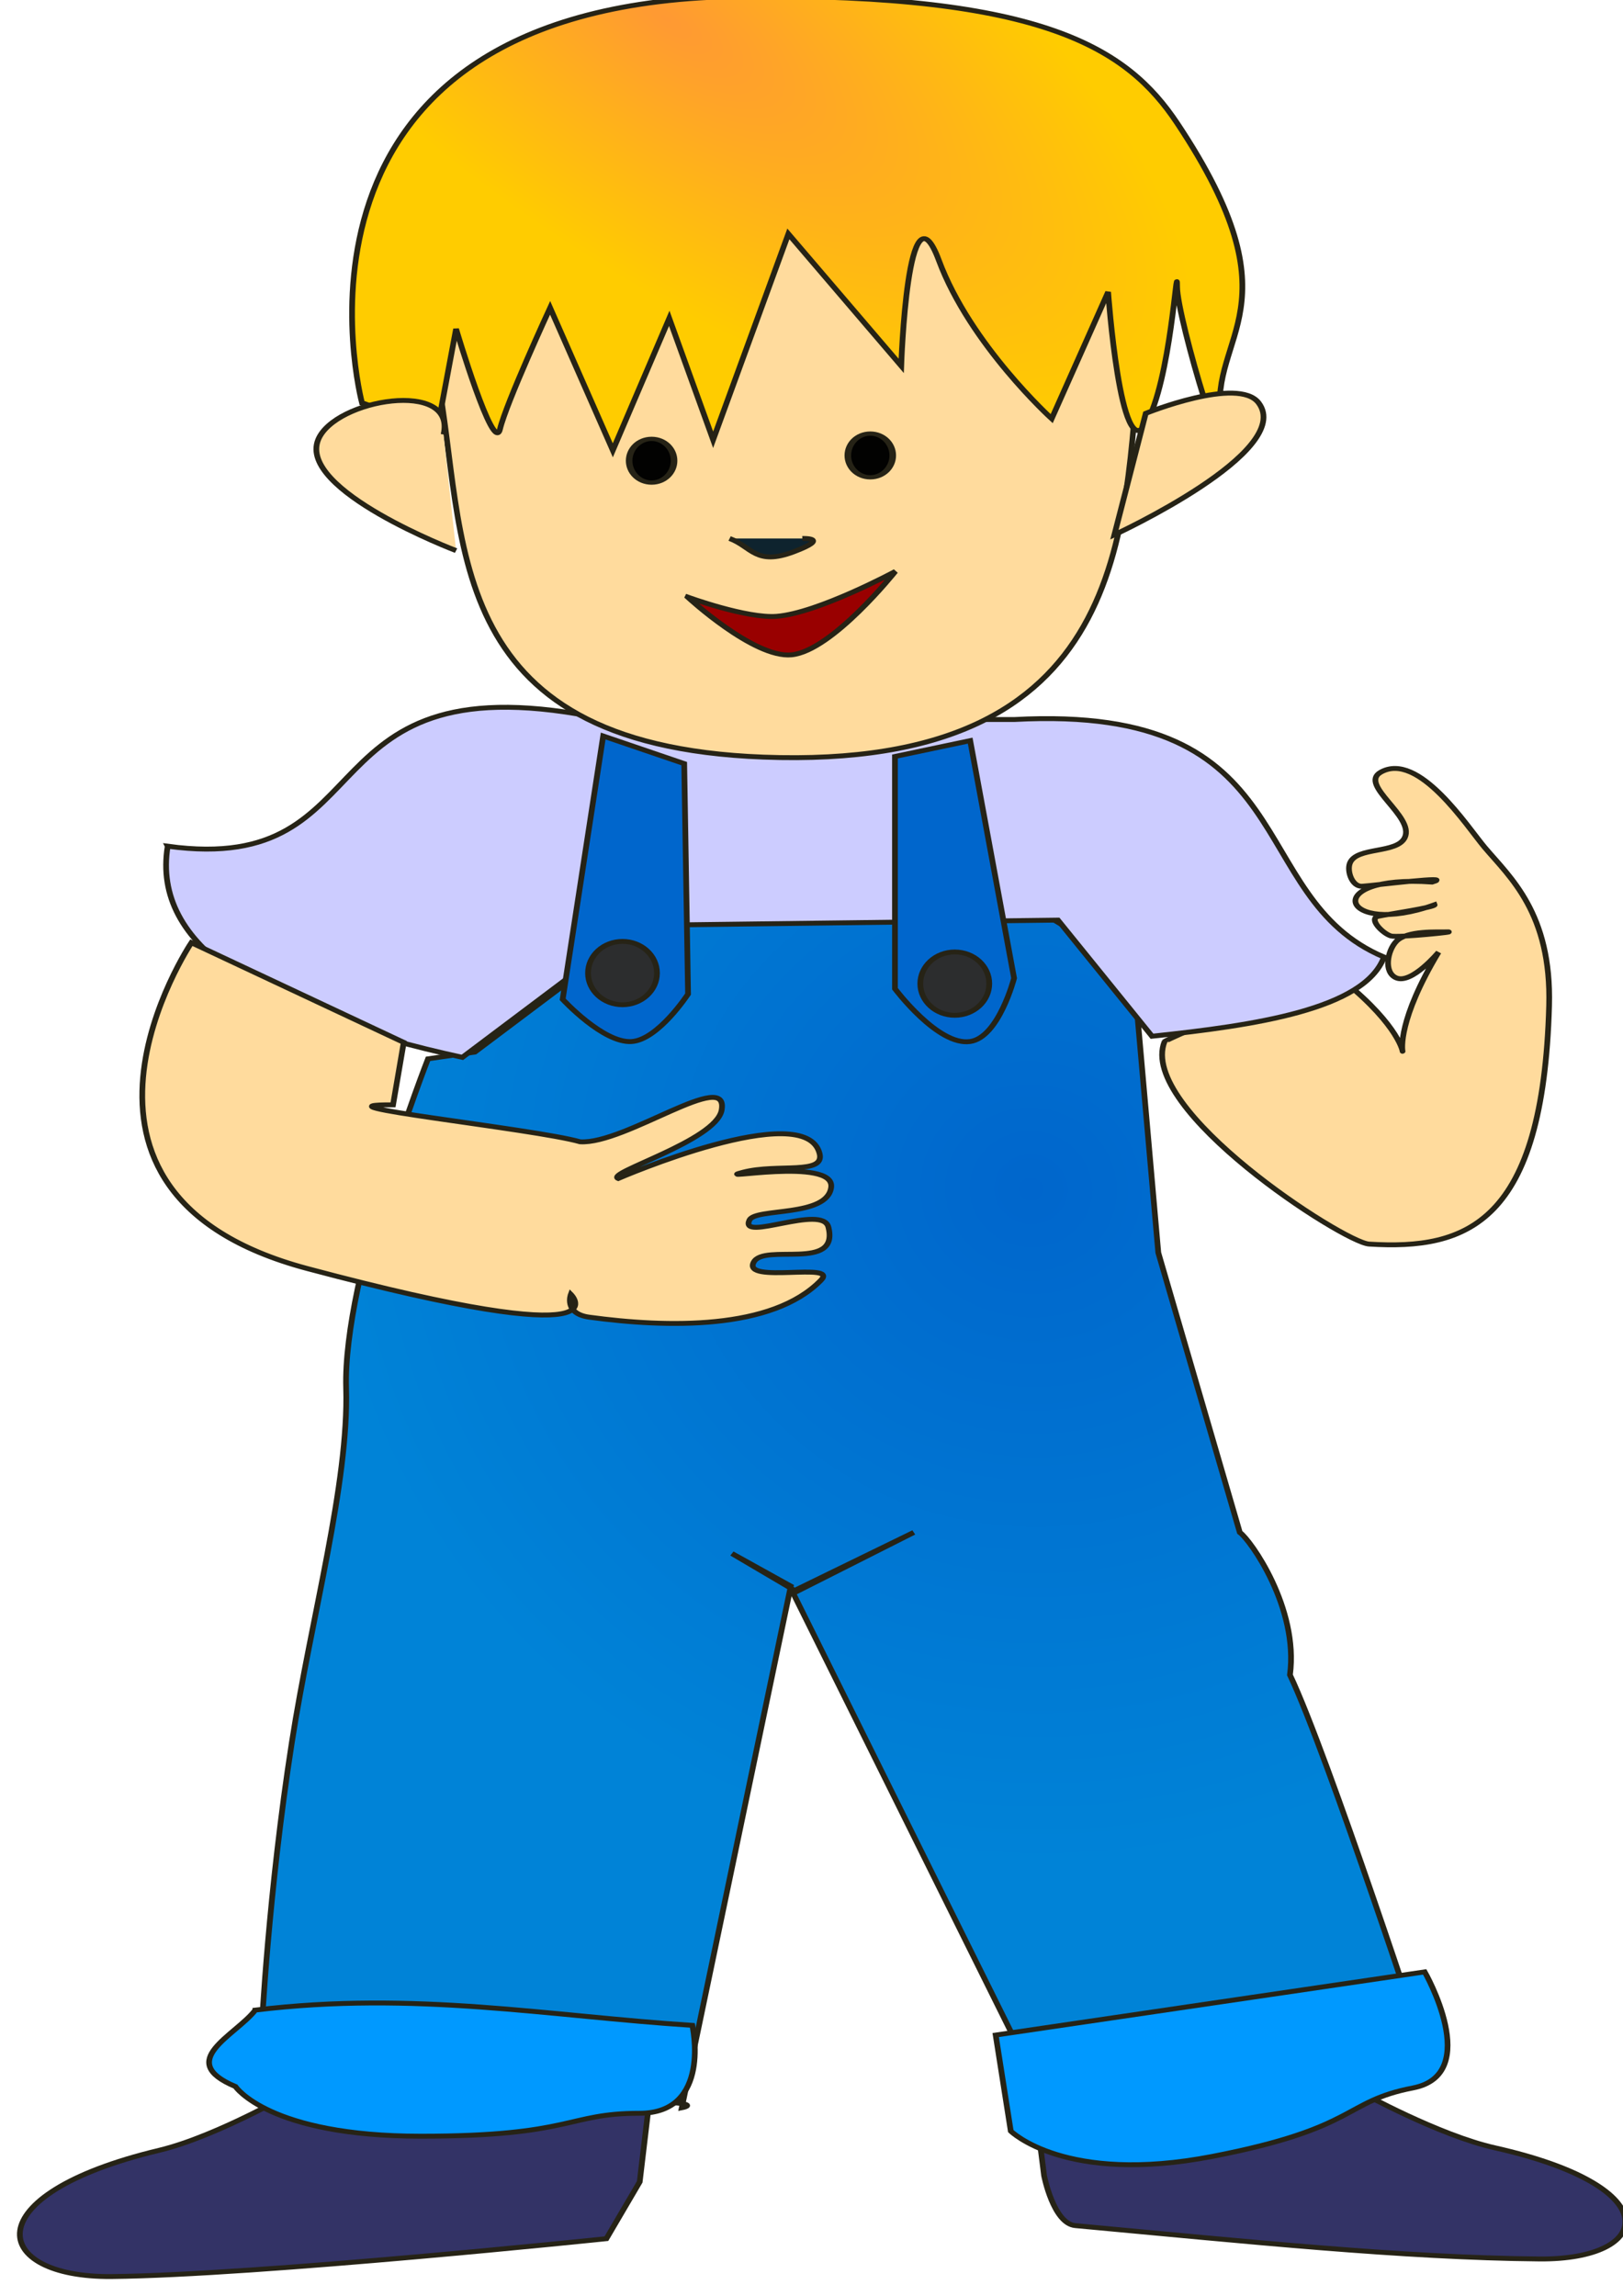 <?xml version="1.0" encoding="UTF-8" standalone="no"?>
<!-- Created with Inkscape (http://www.inkscape.org/) -->

<svg
   xmlns:dc="http://purl.org/dc/elements/1.1/"
   xmlns:cc="http://creativecommons.org/ns#"
   xmlns:rdf="http://www.w3.org/1999/02/22-rdf-syntax-ns#"
   xmlns:svg="http://www.w3.org/2000/svg"
   xmlns="http://www.w3.org/2000/svg"
   xmlns:sodipodi="http://sodipodi.sourceforge.net/DTD/sodipodi-0.dtd"
   xmlns:inkscape="http://www.inkscape.org/namespaces/inkscape"
   width="210mm"
   height="297mm"
   viewBox="0 0 744.094 1052.362"
   id="svg3537"
   version="1.1"
   inkscape:version="0.91 r"
   sodipodi:docname="boy1k.svg">
  <defs
     id="defs3539">
    <radialGradient
       id="radialGradient5587"
       gradientUnits="userSpaceOnUse"
       cy="244.29"
       cx="152.31"
       gradientTransform="matrix(0.098,1.343,-1.211,0.088,433.34,7.394)"
       r="92.298"
       inkscape:collect="always">
      <stop
         id="stop4530"
         style="stop-color:#0066cc"
         offset="0" />
      <stop
         id="stop4532"
         style="stop-color:#0083d7"
         offset="1" />
    </radialGradient>
    <radialGradient
       id="radialGradient5589"
       gradientUnits="userSpaceOnUse"
       cy="-7.23"
       cx="94.923"
       gradientTransform="matrix(1.113,0.958,-0.39,0.453,-13.57,-69.491)"
       r="70.507"
       inkscape:collect="always">
      <stop
         id="stop4642"
         style="stop-color:#ff9933"
         offset="0" />
      <stop
         id="stop4644"
         style="stop-color:#ffcc00"
         offset="1" />
    </radialGradient>
  </defs>
  <sodipodi:namedview
     id="base"
     pagecolor="#ffffff"
     bordercolor="#666666"
     borderopacity="1.0"
     inkscape:pageopacity="0.0"
     inkscape:pageshadow="2"
     inkscape:zoom="0.35"
     inkscape:cx="375"
     inkscape:cy="520"
     inkscape:document-units="px"
     inkscape:current-layer="layer1"
     showgrid="false"
     inkscape:window-width="1355"
     inkscape:window-height="712"
     inkscape:window-x="0"
     inkscape:window-y="0"
     inkscape:window-maximized="1" />
  <g
     inkscape:label="Layer 1"
     inkscape:groupmode="layer"
     id="layer1">
    <g
       id="g4536"
       style="stroke:#262316;stroke-width:0.9"
       transform="matrix(2.91,0,0,2.493,29.071,-36.867)">
      <path
         id="path4516"
         sodipodi:nodetypes="csscccc"
         style="fill:#333366;stroke:#262316;stroke-width:0.9"
         inkscape:connector-curvature="0"
         d="m 37.567,398.56 c 0,0 -13.095,8.982 -22.491,11.604 -29.426,8.211 -26.471,23.424 -7.497,23.208 22.998,-0.263 77.968,-6.962 77.968,-6.962 l 5.248,-10.443 1.893,-18.566 z" />
      <path
         id="path4518"
         d="m 204.42,399.48 c 0,0 12.28,7.911 21.091,10.22 27.595,7.232 24.824,20.632 7.03,20.441 -21.566,-0.232 -45.834,-3.192 -73.116,-6.132 -3.457,-0.373 -4.921,-9.198 -4.921,-9.198 l -1.775,-16.353 z"
         sodipodi:nodetypes="csssccc"
         style="fill:#333366;stroke:#262316;stroke-width:0.9"
         inkscape:connector-curvature="0" />
      <path
         id="path4510"
         sodipodi:nodetypes="csaasssccsaaassscsc"
         style="fill:#ffdb9d;stroke:#262316;stroke-width:0.9"
         inkscape:connector-curvature="0"
         d="m 201.87,195.29 c 17.365,16.541 2.005,19.362 14.781,-5.419 0,0 -4.266,5.965 -6.686,4.709 -1.973,-1.024 -1.387,-4.935 0.003,-6.67 1.697,-2.117 6.621,-1.716 7.942,-1.776 2.4,-0.108 -7.703,1.117 -8.757,0.751 -1.316,-0.457 -3.601,-3.201 -1.991,-3.621 1.374,-0.358 9.051,-1.667 8.877,-2.129 -14.683,6.189 -18.359,-5.668 -0.391,-4.159 3.847,-1.3 -9.158,0.637 -11.039,0.765 -1.575,0.107 -2.426,-2.78 -1.925,-4.251 1.047,-3.074 7.431,-1.665 8.656,-4.713 1.564,-3.892 -7.304,-9.659 -3.817,-11.991 5.95,-3.978 13.678,10.055 16.418,13.837 3.939,5.436 10.537,12.06 10.13,29.097 -0.956,40.017 -12.943,44.944 -28.37,43.815 -3.996,-0.293 -36.478,-24.778 -32.215,-37.243 0.05,-0.196 25.371,-13.564 28.384,-11.003 z" />
      <path
         id="path4508"
         sodipodi:nodetypes="ccsscscccccccscccccccc"
         style="fill:url(#radialGradient5587);stroke:#262316;stroke-width:0.9"
         inkscape:connector-curvature="0"
         d="m 64.828,208.23 -7.384,1.245 c 0,0 -13.417,39.907 -12.903,60.53 0.436,17.515 -5.465,42.066 -8.548,65.135 -3.701,27.692 -4.749,52.644 -4.749,52.644 0,0 -3.951,14.558 35.56,13.588 39.511,-0.971 30.621,0.971 30.621,0.971 l 17.174,-95.912 -9.271,-5.997 9.878,6.794 18.768,-10.676 -18.993,11.19 37.761,88.777 c 0,0 10.866,15.529 34.572,7.764 23.707,-7.764 27.658,-10.676 27.658,-10.676 0,0 -15.805,-56.292 -21.731,-70.851 1.405,-12.341 -6.256,-24.858 -7.902,-26.205 l -12.841,-51.44 -3.951,-52.41 -13.829,-9.706 -62.23,0.97 z" />
      <path
         id="path4496"
         sodipodi:nodetypes="ccccccccc"
         style="fill:#ccccff;stroke:#262316;stroke-width:0.9"
         inkscape:connector-curvature="0"
         d="m 16.427,170.38 c 35.021,5.618 20.578,-35.426 69.145,-23.293 l 64.206,0 c 46.115,-2.923 35.854,32.632 58.279,43.675 -3.076,9.639 -20.478,12.58 -36.548,14.558 l -14.817,-21.352 -66.181,0.971 -27.658,24.264 c -31.655,-8.049 -48.992,-20.427 -46.426,-38.822 z" />
      <path
         id="path4461"
         sodipodi:nodetypes="sssccs"
         style="fill:#ffdb9d;stroke:#262316;stroke-width:0.9"
         inkscape:connector-curvature="0"
         d="m 58.901,84.001 c 4.784,28.88 -0.139,67.727 51.365,69.996 58.032,2.556 56.814,-42.133 59.267,-73.878 1.651,-21.369 -30.621,-45.616 -30.621,-45.616 l -62.229,4.853 c 0,0 -20.926,25.652 -17.78,44.646 z" />
      <path
         id="path4421"
         sodipodi:nodetypes="cccsccccccsccsssssc"
         style="fill:url(#radialGradient5589);stroke:#262316;stroke-width:0.9"
         inkscape:connector-curvature="0"
         d="m 47.048,88.854 11.853,4.853 2.963,-18.441 c 0,0 5.927,23.293 6.915,18.441 0.988,-4.853 7.902,-22.323 7.902,-22.323 l 9.878,26.205 8.89,-24.264 6.914,22.323 11.853,-37.852 17.78,24.264 c 0,0 0.988,-34.94 5.927,-19.411 4.939,15.529 17.78,29.117 17.78,29.117 l 8.89,-23.293 c 0,0 1.976,32.028 5.927,24.264 3.951,-7.764 4.939,-31.058 4.939,-25.235 0,5.823 9.008,40.721 6.915,24.264 -1.976,-15.529 12.556,-20.245 -6.915,-54.351 -7.84,-13.718 -20.99,-23.775 -68.17,-23.294 -77.117,0.787 -60.252,74.733 -60.252,74.733 z" />
      <ellipse
         id="path4423"
         style="fill:#000000;fill-opacity:0.992;stroke:#262316;stroke-width:2.264"
         transform="matrix(0.457,0,0,0.346,-11.74,45.074)"
         cx="228.468"
         cy="157.305"
         rx="7.745"
         ry="11.617" />
      <path
         id="path4435"
         sodipodi:nodetypes="csc"
         style="fill:#0e232e;stroke:#262316;stroke-width:0.9"
         inkscape:connector-curvature="0"
         d="m 104.96,113.8 c 3.488,1.506 4.114,5.083 10.093,2.447 5.98,-2.636 1.368,-2.447 1.368,-2.447" />
      <path
         id="path4437"
         sodipodi:nodetypes="cacac"
         style="fill:#990000;stroke:#262316;stroke-width:0.9"
         inkscape:connector-curvature="0"
         d="m 98.345,124.57 c 0,0 10.447,11.293 16.366,10.622 6.398,-0.725 16.366,-15.343 16.366,-15.343 0,0 -12.221,7.678 -18.704,8.261 -4.732,0.426 -14.028,-3.541 -14.028,-3.541 z" />
      <ellipse
         id="path4439"
         style="fill:#000000;fill-opacity:0.992;stroke:#262316;stroke-width:2.264"
         transform="matrix(0.457,0,0,0.346,22.714,44.103)"
         cx="228.468"
         cy="157.305"
         rx="7.745"
         ry="11.617" />
      <path
         id="path4467"
         sodipodi:nodetypes="csc"
         style="fill:#ffdb9d;stroke:#262316;stroke-width:0.9"
         inkscape:connector-curvature="0"
         d="m 59.889,94.678 c 2.073,-10.185 -17.163,-6.544 -19.756,0.971 -3.215,9.319 21.731,20.382 21.731,20.382" />
      <path
         id="path4469"
         sodipodi:nodetypes="cscc"
         style="fill:#ffdb9d;stroke:#262316;stroke-width:0.9"
         inkscape:connector-curvature="0"
         d="m 170.52,90.795 c 0,0 14.573,-6.881 17.78,-1.941 5.801,8.934 -22.719,24.264 -22.719,24.264 z" />
      <path
         id="path4500"
         sodipodi:nodetypes="ccsccc"
         style="fill:#0066cc;stroke:#262316;stroke-width:0.9"
         inkscape:connector-curvature="0"
         d="m 85.04,150.12 -6.383,48.412 c 0,0 6.401,8.109 10.866,7.764 4.178,-0.322 8.89,-8.735 8.89,-8.735 l -0.606,-42.364 z" />
      <path
         id="path4502"
         d="m 131.01,153.88 0,42.705 c 0,0 6.788,10.58 11.853,9.706 4.505,-0.778 6.915,-11.647 6.915,-11.647 l -6.915,-43.675 z"
         sodipodi:nodetypes="ccsccc"
         style="fill:#0066cc;stroke:#262316;stroke-width:0.9"
         inkscape:connector-curvature="0" />
      <ellipse
         id="path4504"
         style="fill:#2d2d2d;fill-opacity:0.992;stroke:#262316;stroke-width:1.186"
         transform="matrix(0.765,0,0,0.752,204.11,-85.719)"
         cx="-151.667"
         cy="371.574"
         rx="7.099"
         ry="7.745" />
      <ellipse
         id="path4506"
         style="fill:#2d2d2d;fill-opacity:0.992;stroke:#262316;stroke-width:1.186"
         transform="matrix(0.765,0,0,0.752,256.46,-83.777)"
         cx="-151.667"
         cy="371.574"
         rx="7.099"
         ry="7.745" />
      <path
         id="path4512"
         sodipodi:nodetypes="ccsscc"
         style="fill:#0099ff;stroke:#262316;stroke-width:0.9"
         inkscape:connector-curvature="0"
         d="m 30.234,384.38 c -3.105,4.685 -12.718,9.37 -3.13,14.054 0,0 5.216,9.135 29.212,9.135 23.996,0 22.952,-4.216 34.429,-4.216 11.476,0 8.346,-16.163 8.346,-16.163 -22.59,-1.693 -43.748,-6.376 -68.857,-2.811 z" />
      <path
         id="path4514"
         d="m 146.88,388.97 2.377,17.655 c 0,0 8.549,9.896 31.727,4.665 23.178,-5.23 20.55,-10.095 31.635,-12.596 11.085,-2.501 1.851,-21.338 1.851,-21.338 z"
         style="fill:#0099ff;stroke:#262316;stroke-width:0.9"
         inkscape:connector-curvature="0" />
      <path
         id="path4498"
         sodipodi:nodetypes="cscsssssssscscccc"
         style="fill:#ffdb9d;stroke:#262316;stroke-width:0.9"
         inkscape:connector-curvature="0"
         d="m 20.163,188.12 c 0,0 -26.369,46.019 18.236,59.908 51.102,15.912 41.546,4.75 41.546,4.75 0,0 -1.158,3.551 2.893,4.197 12.229,1.951 28.823,2.422 36.516,-6.799 2.881,-3.453 -12.448,0.767 -10.598,-3.311 1.616,-3.561 13.54,1.73 11.769,-6.447 -0.929,-4.289 -14.064,2.805 -12.449,-1.283 0.912,-2.308 12.277,-0.481 12.884,-6.04 0.618,-5.66 -19.4,-1.097 -13.864,-2.774 5.411,-1.639 12.929,0.552 12.034,-3.46 -2.289,-10.26 -31.726,4.613 -31.726,4.613 -2.133,-0.993 15.407,-6.915 16.296,-12.547 1.236,-7.83 -15.188,6.331 -22.294,5.803 -7.177,-2.404 -43.942,-6.893 -29.473,-6.796 l 1.686,-11.48 z" />
    </g>
  </g>
</svg>
